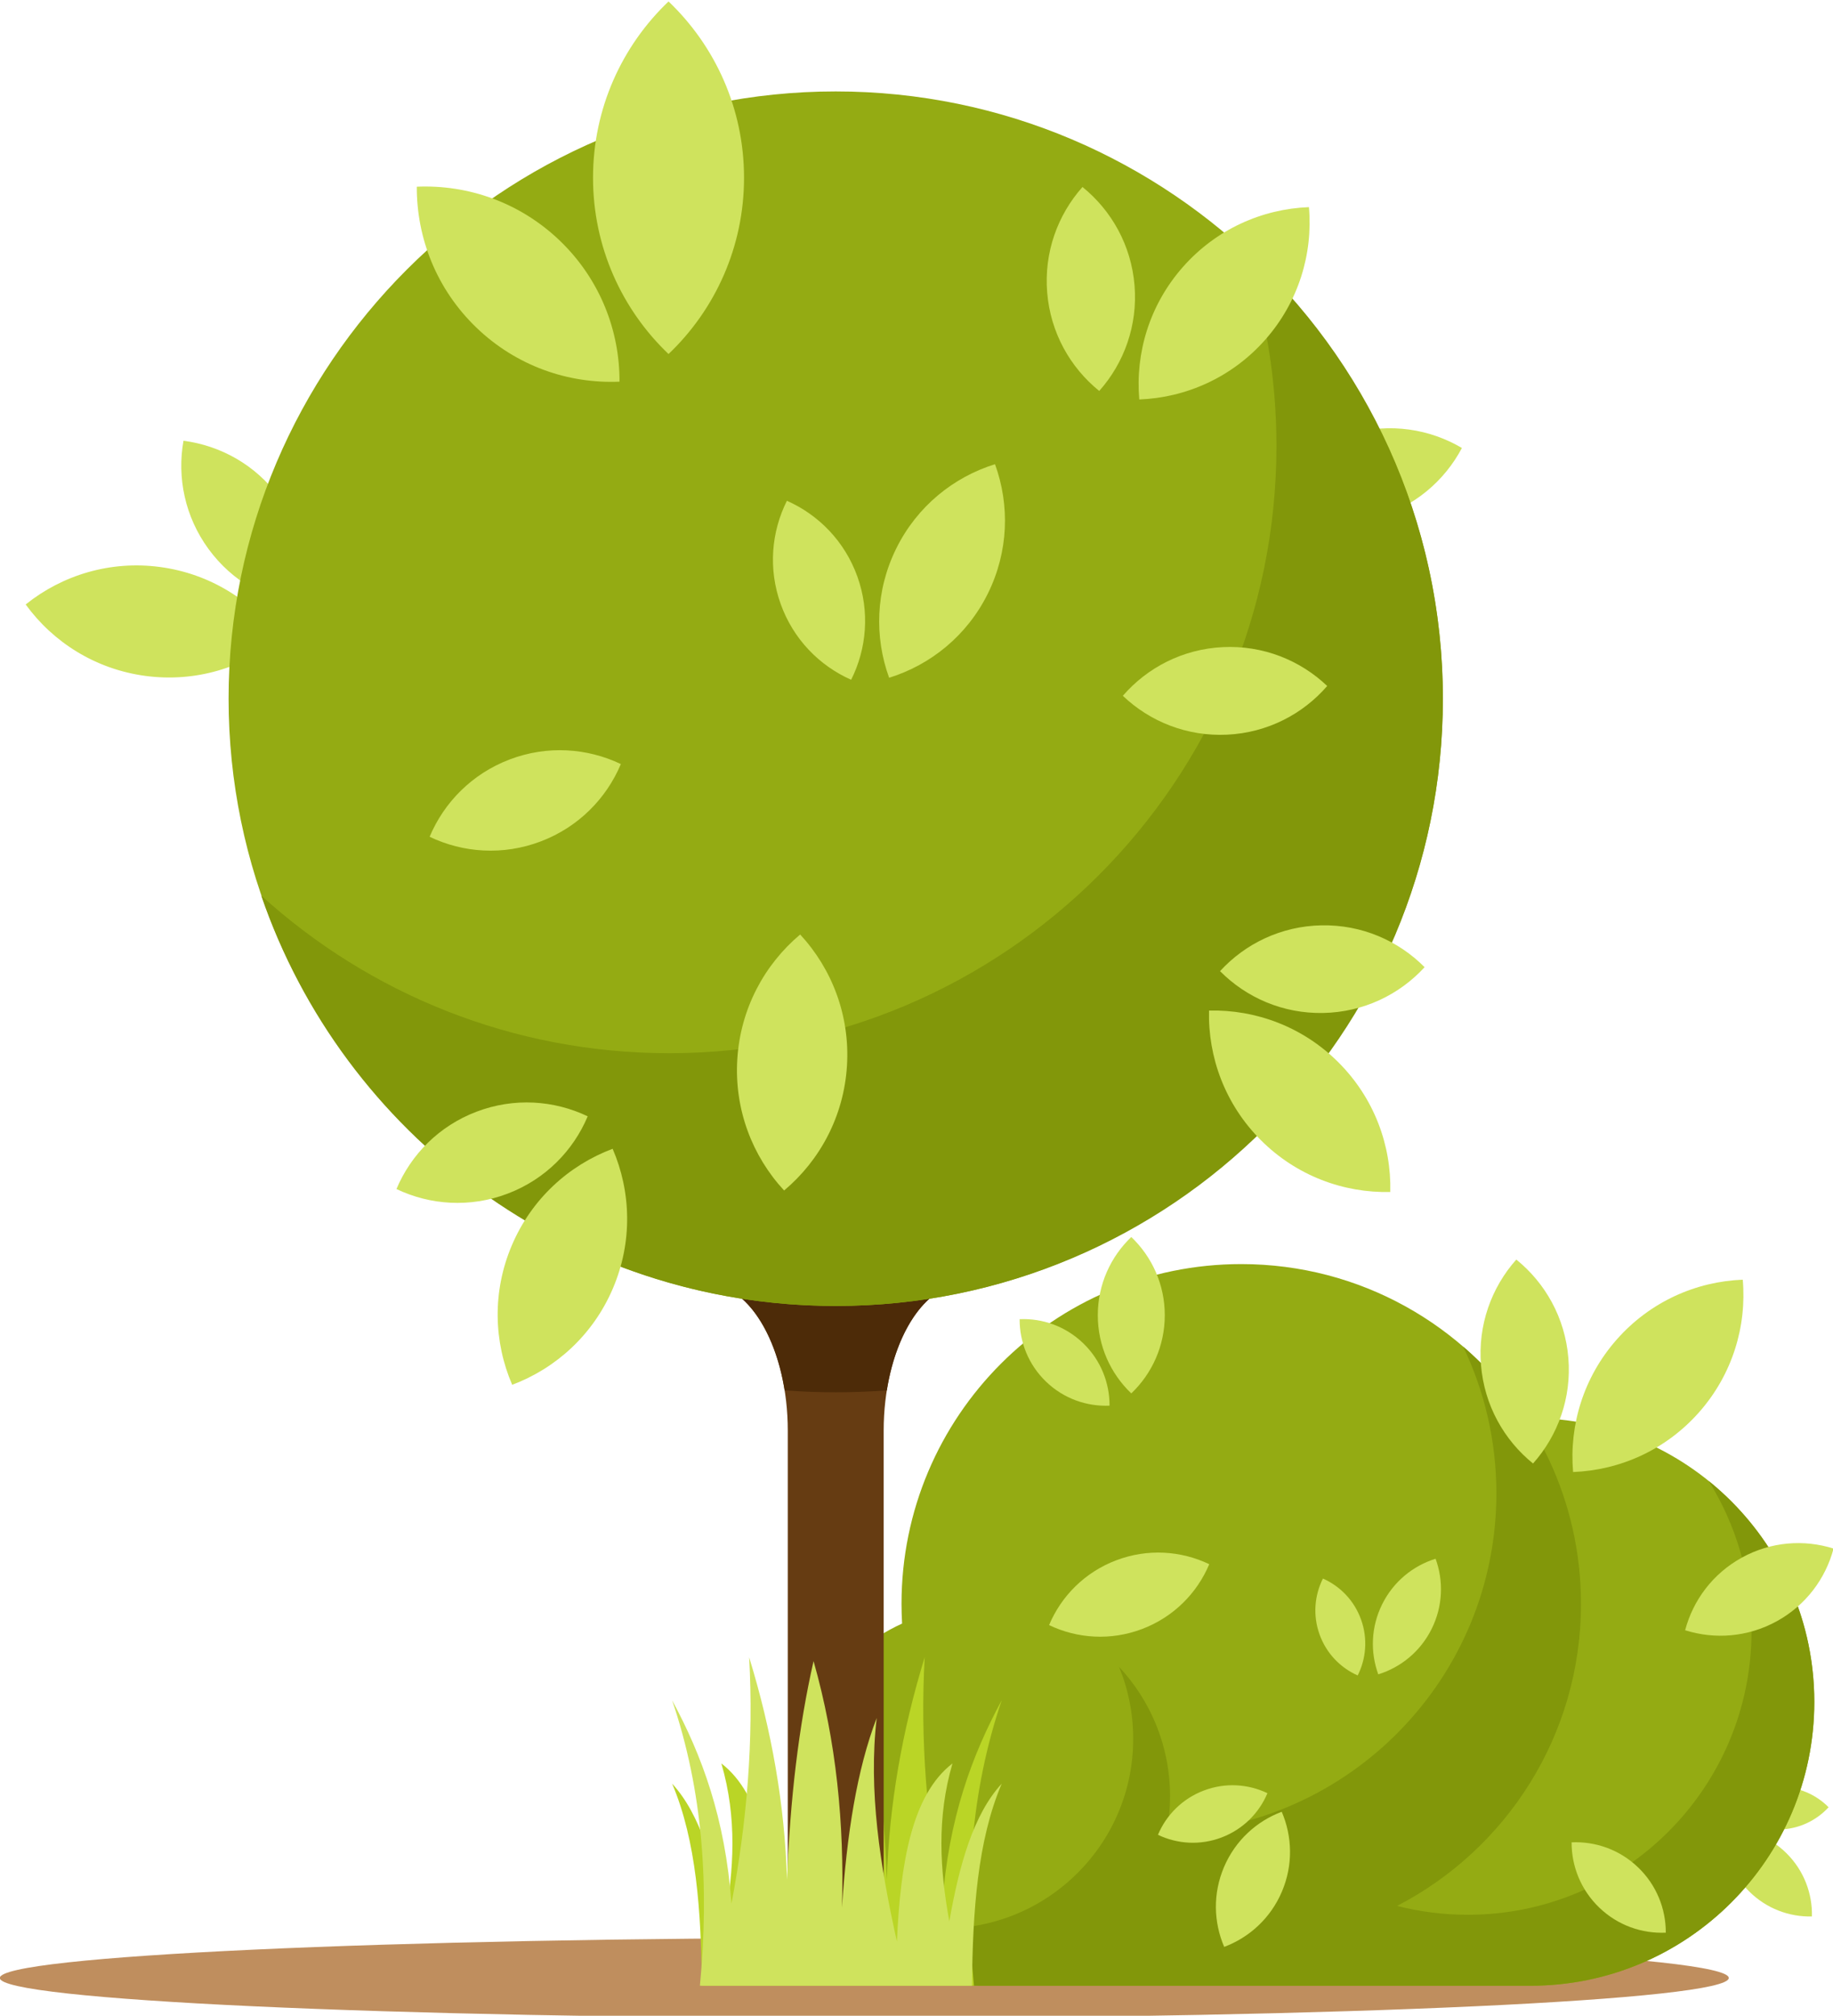 <?xml version="1.0" encoding="UTF-8" standalone="no"?>
<!-- Created with Inkscape (http://www.inkscape.org/) -->

<svg
   version="1.1"
   id="svg806"
   width="127.333"
   height="140"
   viewBox="0 0 127.333 140"
   sodipodi:docname="1681813440bushy-trees.svg"
   inkscape:version="1.2.2 (732a01da63, 2022-12-09)"
   xmlns:inkscape="http://www.inkscape.org/namespaces/inkscape"
   xmlns:sodipodi="http://sodipodi.sourceforge.net/DTD/sodipodi-0.dtd"
   xmlns="http://www.w3.org/2000/svg"
   xmlns:svg="http://www.w3.org/2000/svg">
  <defs
     id="defs810">
    <clipPath
       clipPathUnits="userSpaceOnUse"
       id="clipPath822">
      <path
         d="M 0,660 H 660 V 0 H 0 Z"
         id="path820" />
    </clipPath>
  </defs>
  <sodipodi:namedview
     id="namedview808"
     pagecolor="#ffffff"
     bordercolor="#000000"
     borderopacity="0.25"
     inkscape:showpageshadow="2"
     inkscape:pageopacity="0.0"
     inkscape:pagecheckerboard="0"
     inkscape:deskcolor="#d1d1d1"
     showgrid="false"
     inkscape:zoom="0.95113636"
     inkscape:cx="338.54241"
     inkscape:cy="373.23776"
     inkscape:window-width="1920"
     inkscape:window-height="1017"
     inkscape:window-x="1912"
     inkscape:window-y="-8"
     inkscape:window-maximized="1"
     inkscape:current-layer="g814">
    <inkscape:page
       x="0"
       y="0"
       id="page812"
       width="127.333"
       height="140" />
  </sodipodi:namedview>
  <g
     id="g814"
     inkscape:groupmode="layer"
     inkscape:label="Page 1"
     transform="matrix(1.333,0,0,-1.333,-103.045,811.317)">
    <g
       id="g816"
       transform="matrix(0.193,0,0,0.193,62.378,491.126)">
      <g
         id="g818"
         clip-path="url(#clipPath822)">
        <g
           id="g824"
           transform="translate(310.707,64.092)">
          <path
             d="m 0,0 c 128.566,0 233.424,4.861 233.424,10.819 0,5.959 -104.858,10.819 -233.424,10.819 -128.563,0 -233.423,-4.86 -233.423,-10.819 C -233.423,4.861 -128.563,0 0,0"
             style="fill:#bf8e5e;fill-opacity:1;fill-rule:evenodd;stroke:none"
             id="path826" />
        </g>
        <g
           id="g828"
           transform="translate(571.082,121)">
          <path
             d="m 0,0 c -3.443,3.476 -8.249,5.592 -13.529,5.49 -5.28,-0.101 -10,-2.4 -13.309,-6.007 3.445,-3.475 8.251,-5.591 13.531,-5.49 5.279,0.102 10,2.401 13.307,6.007 m -4.499,-29.487 c -6.132,-0.146 -12.311,2.123 -16.988,6.803 -4.68,4.683 -6.944,10.863 -6.796,16.995 6.133,0.144 12.31,-2.122 16.989,-6.804 4.678,-4.682 6.944,-10.862 6.795,-16.994"
             style="fill:#cfe35d;fill-opacity:1;fill-rule:evenodd;stroke:none"
             id="path830" />
        </g>
        <g
           id="g832"
           transform="translate(490.594,226.068)">
          <path
             d="m 0,0 c 42.32,0 76.629,-34.309 76.629,-76.629 0,-42.322 -34.309,-76.63 -76.629,-76.63 h -148.505 c -28.264,0 -51.176,22.91 -51.176,51.175 0,20.709 12.304,38.545 29.999,46.598 -0.1,1.758 -0.156,3.529 -0.156,5.312 0,50.663 41.069,91.733 91.734,91.733 32.15,0 60.432,-16.541 76.812,-41.575 C -0.861,-0.009 -0.433,0 0,0"
             style="fill:#94ab13;fill-opacity:1;fill-rule:evenodd;stroke:none"
             id="path834" />
        </g>
        <g
           id="g836"
           transform="translate(538.725,209.062)">
          <path
             d="m 0,0 c 17.381,-14.049 28.498,-35.535 28.498,-59.623 0,-42.322 -34.309,-76.63 -76.629,-76.63 h -148.505 c -21.375,0 -39.685,13.106 -47.343,31.717 9.34,-9.994 22.636,-16.244 37.396,-16.244 28.262,0 51.173,22.912 51.173,51.174 0,6.889 -1.363,13.458 -3.833,19.457 8.547,-9.146 13.78,-21.427 13.78,-34.929 0,-3.402 -0.336,-6.727 -0.968,-9.943 49.44,1.4 89.088,41.915 89.088,91.693 0,14.191 -3.223,27.629 -8.975,39.624 19.484,-16.822 31.817,-41.703 31.817,-69.464 0,-35.496 -20.16,-66.281 -49.655,-81.532 6.099,-1.564 12.49,-2.395 19.077,-2.395 42.322,0 76.63,34.307 76.63,76.629 C 11.551,-25.61 7.318,-11.743 0,0"
             style="fill:#82970a;fill-opacity:1;fill-rule:evenodd;stroke:none"
             id="path838" />
        </g>
        <g
           id="g840"
           transform="translate(340.315,72.81)">
          <path
             d="M 0,0 C -2.569,26.746 -0.839,52.594 7.502,77.067 -0.538,62.233 -6.855,45.187 -8.525,22.165 -12.732,44.331 -14.549,66.496 -13.3,88.661 -19.39,68.88 -22.896,48.882 -23.529,28.645 c -0.815,21.687 -3.166,41.397 -7.161,58.994 -6.164,-21.686 -8.331,-43.903 -7.673,-66.496 -1.297,19.489 -3.99,37.118 -9.379,51.15 2.291,-19.573 -0.914,-39.876 -5.454,-60.359 -0.95,21.187 -4.04,39.646 -15.006,48.084 4.298,-14.746 3.382,-28.794 0.852,-42.627 -2.676,15.172 -6.466,28.827 -14.151,37.17 6.564,-15.413 7.848,-34.592 8.029,-54.561 z"
             style="fill:#bad526;fill-opacity:1;fill-rule:evenodd;stroke:none"
             id="path842" />
        </g>
        <g
           id="g844"
           transform="translate(315.938,222.642)">
          <path
             d="M 0,0 V -142.533 H -25.891 V 0 c 0,21.872 -9.91,39.713 -22.062,39.713 h -0.361 v 75.726 H 22.423 V 39.713 H 22.062 C 9.911,39.713 0,21.872 0,0"
             style="fill:#663c12;fill-opacity:1;fill-rule:evenodd;stroke:none"
             id="path846" />
        </g>
        <g
           id="g848"
           transform="translate(289.203,233.527)">
          <path
             d="m 0,0 c -2.642,16.608 -11.162,28.827 -21.218,28.827 h -0.36 v 75.727 H 49.158 V 28.827 h -0.36 C 38.742,28.827 30.222,16.608 27.58,0 23.026,-0.332 18.43,-0.508 13.789,-0.508 9.151,-0.508 4.555,-0.332 0,0"
             style="fill:#4d2b08;fill-opacity:1;fill-rule:evenodd;stroke:none"
             id="path850" />
        </g>
        <g
           id="g852"
           transform="translate(126.876,489.893)">
          <path
             d="m 0,0 c 9.988,-1.29 19.451,-6.509 25.881,-15.27 6.428,-8.761 8.565,-19.355 6.798,-29.271 -9.989,1.29 -19.452,6.509 -25.881,15.27 C 0.369,-20.508 -1.768,-9.916 0,0 m -42.612,-44.196 c 7.424,-10.212 18.853,-17.483 32.354,-19.287 13.501,-1.803 26.44,2.212 36.283,10.116 -7.424,10.211 -18.852,17.484 -32.354,19.287 -13.5,1.804 -26.438,-2.213 -36.283,-10.116"
             style="fill:#cfe35d;fill-opacity:1;fill-rule:evenodd;stroke:none"
             id="path854" />
        </g>
        <g
           id="g856"
           transform="translate(418.908,472.929)">
          <path
             d="m 0,0 c 8.67,-5.128 19.342,-6.834 29.798,-3.88 10.458,2.954 18.66,9.989 23.367,18.893 -8.669,5.128 -19.341,6.836 -29.798,3.882 C 12.908,15.942 4.707,8.904 0,0"
             style="fill:#cfe35d;fill-opacity:1;fill-rule:evenodd;stroke:none"
             id="path858" />
        </g>
        <g
           id="g860"
           transform="translate(302.994,256.322)">
          <path
             d="M 0,0 C 90.292,0.001 163.936,73.645 163.936,163.938 163.936,254.23 90.292,327.875 0,327.875 -90.294,327.875 -163.937,254.23 -163.937,163.938 -163.937,73.645 -90.294,0 0,0"
             style="fill:#94ab13;fill-opacity:1;fill-rule:evenodd;stroke:none"
             id="path862" />
        </g>
        <g
           id="g864"
           transform="translate(413.179,541.646)">
          <path
             d="m 0,0 c 33.019,-29.99 53.751,-73.267 53.751,-121.386 0,-90.54 -73.396,-163.937 -163.937,-163.938 -71.937,0 -133.045,46.337 -155.124,110.788 29.111,-26.437 67.768,-42.55 110.188,-42.55 90.54,0 163.937,73.398 163.937,163.939 C 8.815,-34.545 5.709,-16.669 0,0"
             style="fill:#82970a;fill-opacity:1;fill-rule:evenodd;stroke:none"
             id="path866" />
        </g>
        <g
           id="g868"
           transform="translate(189.875,558.479)">
          <path
             d="m 0,0 c -0.06,-13.845 5.328,-27.687 16.094,-38.041 10.767,-10.354 24.811,-15.194 38.641,-14.593 0.06,13.845 -5.327,27.689 -16.092,38.042 C 27.874,-4.239 13.831,0.602 0,0 M 67.974,50.009 C 80.532,38.035 88.359,21.142 88.359,2.417 c 0,-18.722 -7.827,-35.618 -20.385,-47.591 -12.561,11.973 -20.39,28.869 -20.39,47.591 0,18.725 7.829,35.618 20.39,47.592"
             style="fill:#cfe35d;fill-opacity:1;fill-rule:evenodd;stroke:none"
             id="path870" />
        </g>
        <g
           id="g872"
           transform="translate(369.62,558.399)">
          <path
             d="m 0,0 c -6.696,-7.523 -10.421,-17.668 -9.531,-28.499 0.889,-10.83 6.22,-20.23 14.054,-26.559 6.697,7.523 10.422,17.667 9.532,28.498 C 13.164,-15.729 7.834,-6.329 0,0 M 61.15,-5.437 C 62.239,-18.014 58.376,-30.999 49.364,-41.212 40.353,-51.426 27.95,-56.875 15.335,-57.36 c -1.089,12.576 2.773,25.561 11.786,35.775 9.013,10.213 21.414,15.663 34.029,16.148"
             style="fill:#cfe35d;fill-opacity:1;fill-rule:evenodd;stroke:none"
             id="path874" />
        </g>
        <g
           id="g876"
           transform="translate(461.998,347.78)">
          <path
             d="m 0,0 c -7.089,7.155 -16.978,11.509 -27.844,11.299 -10.865,-0.209 -20.581,-4.94 -27.389,-12.364 7.087,-7.154 16.98,-11.507 27.845,-11.297 C -16.523,-12.153 -6.807,-7.424 0,0 m -9.262,-60.69 c -12.62,-0.296 -25.336,4.371 -34.965,14.006 -9.626,9.636 -14.287,22.354 -13.982,34.975 12.622,0.296 25.337,-4.371 34.966,-14.005 9.629,-9.636 14.289,-22.355 13.981,-34.976"
             style="fill:#cfe35d;fill-opacity:1;fill-rule:evenodd;stroke:none"
             id="path878" />
        </g>
        <g
           id="g880"
           transform="translate(184.383,287.891)">
          <path
             d="M 0,0 C 3.904,9.282 11.457,17.014 21.615,20.876 31.772,24.737 42.553,23.975 51.638,19.629 47.733,10.347 40.182,2.615 30.023,-1.246 19.867,-5.107 9.087,-4.345 0,0 m 31.245,-52.848 c 11.819,4.436 21.875,13.514 27.208,26.046 5.338,12.534 4.914,26.073 -0.081,37.666 C 46.554,6.43 36.498,-2.647 31.161,-15.181 25.825,-27.713 26.25,-41.252 31.245,-52.848"
             style="fill:#cfe35d;fill-opacity:1;fill-rule:evenodd;stroke:none"
             id="path882" />
        </g>
        <g
           id="g884"
           transform="translate(193.334,382.983)">
          <path
             d="M 0,0 C 9.086,-4.346 19.867,-5.107 30.022,-1.246 40.181,2.615 47.733,10.346 51.64,19.629 42.554,23.974 31.772,24.737 21.615,20.876 11.456,17.014 3.906,9.283 0,0"
             style="fill:#cfe35d;fill-opacity:1;fill-rule:evenodd;stroke:none"
             id="path886" />
        </g>
        <g
           id="g888"
           transform="translate(289.054,287.494)">
          <path
             d="M 0,0 C 9.665,8.119 16.118,20.032 16.97,33.627 17.823,47.221 12.909,59.843 4.336,69.11 -5.329,60.987 -11.782,49.078 -12.636,35.483 -13.488,21.889 -8.575,9.266 0,0"
             style="fill:#cfe35d;fill-opacity:1;fill-rule:evenodd;stroke:none"
             id="path890" />
        </g>
        <g
           id="g892"
           transform="translate(380.518,421.041)">
          <path
             d="M 0,0 C 7.291,-6.948 17.304,-11.015 28.158,-10.494 39.013,-9.972 48.59,-4.965 55.181,2.651 47.888,9.599 37.877,13.666 27.022,13.144 16.168,12.623 6.593,7.616 0,0"
             style="fill:#cfe35d;fill-opacity:1;fill-rule:evenodd;stroke:none"
             id="path894" />
        </g>
        <g
           id="g896"
           transform="translate(289.81,473.688)">
          <path
             d="M 0,0 C 8.56,-3.789 15.61,-10.939 19.023,-20.443 22.434,-29.949 21.54,-39.951 17.346,-48.318 8.787,-44.529 1.734,-37.379 -1.678,-27.874 -5.088,-18.37 -4.194,-8.367 0,0 m 56.19,9.875 c 4.011,-11.024 3.678,-23.608 -1.944,-34.949 -5.625,-11.34 -15.44,-19.221 -26.644,-22.702 -4.011,11.026 -3.678,23.609 1.946,34.949 C 35.17,-1.486 44.985,6.396 56.19,9.875"
             style="fill:#cfe35d;fill-opacity:1;fill-rule:evenodd;stroke:none"
             id="path898" />
        </g>
        <g
           id="g900"
           transform="translate(266.316,72.81)">
          <path
             d="M 0,0 C 2.57,26.746 0.839,52.594 -7.503,77.067 0.537,62.233 6.853,45.187 8.525,22.165 12.732,44.331 14.547,66.496 13.3,88.661 19.39,68.88 22.895,48.882 23.53,28.645 c 0.814,21.687 3.163,41.397 7.16,58.994 6.162,-21.686 8.331,-43.903 7.672,-66.496 1.298,19.489 3.99,37.118 9.38,51.15 C 45.45,52.72 48.654,32.417 53.196,11.934 54.143,33.121 57.236,51.58 68.202,60.018 63.903,45.272 64.82,31.224 67.349,17.391 70.025,32.563 73.816,46.218 81.5,54.561 74.936,39.148 73.653,19.969 73.471,0 Z"
             style="fill:#cfe35d;fill-opacity:1;fill-rule:evenodd;stroke:none"
             id="path902" />
        </g>
        <g
           id="g904"
           transform="translate(352.651,252.755)">
          <path
             d="m 0,0 c -0.026,-6.14 2.364,-12.28 7.139,-16.873 4.775,-4.593 11.004,-6.74 17.139,-6.472 0.027,6.14 -2.363,12.28 -7.138,16.872 C 12.363,-1.88 6.135,0.268 0,0 m 30.148,22.182 c 5.573,-5.311 9.044,-12.805 9.044,-21.111 0,-8.303 -3.471,-15.797 -9.044,-21.108 -5.57,5.311 -9.043,12.805 -9.043,21.108 0,8.306 3.473,15.8 9.043,21.111"
             style="fill:#cfe35d;fill-opacity:1;fill-rule:evenodd;stroke:none"
             id="path906" />
        </g>
        <g
           id="g908"
           transform="translate(389.999,113.557)">
          <path
             d="m 0,0 c 2.236,5.314 6.56,9.739 12.374,11.95 5.816,2.212 11.988,1.776 17.19,-0.713 C 27.327,5.923 23.004,1.498 17.189,-0.714 11.373,-2.925 5.201,-2.488 0,0 m 17.888,-30.256 c 6.767,2.538 12.522,7.735 15.578,14.911 C 36.521,-8.17 36.278,-0.419 33.42,6.22 26.651,3.68 20.896,-1.518 17.841,-8.691 c -3.056,-7.175 -2.814,-14.928 0.047,-21.565"
             style="fill:#cfe35d;fill-opacity:1;fill-rule:evenodd;stroke:none"
             id="path910" />
        </g>
        <g
           id="g912"
           transform="translate(486.758,268.853)">
          <path
             d="m 0,0 c -6.696,-7.522 -10.421,-17.667 -9.531,-28.499 0.891,-10.828 6.221,-20.23 14.054,-26.558 6.697,7.523 10.423,17.666 9.532,28.498 C 13.165,-15.729 7.835,-6.328 0,0 m 61.15,-5.437 c 1.089,-12.576 -2.774,-25.56 -11.786,-35.774 -9.011,-10.214 -21.413,-15.663 -34.029,-16.148 -1.088,12.576 2.773,25.561 11.786,35.775 9.013,10.214 21.415,15.662 34.029,16.147"
             style="fill:#cfe35d;fill-opacity:1;fill-rule:evenodd;stroke:none"
             id="path914" />
        </g>
        <g
           id="g916"
           transform="translate(501.69,111.526)">
          <path
             d="m 0,0 c -0.019,-6.425 2.491,-12.845 7.494,-17.641 5.005,-4.796 11.525,-7.035 17.943,-6.745 0.017,6.424 -2.493,12.845 -7.497,17.641 C 12.937,-1.948 6.417,0.288 0,0"
             style="fill:#cfe35d;fill-opacity:1;fill-rule:evenodd;stroke:none"
             id="path918" />
        </g>
        <g
           id="g920"
           transform="translate(360.601,170.171)">
          <path
             d="m 0,0 c 7.609,-3.64 16.64,-4.277 25.148,-1.043 8.507,3.234 14.831,9.709 18.104,17.484 -7.61,3.64 -16.641,4.278 -25.148,1.043 C 9.597,14.25 3.272,7.774 0,0"
             style="fill:#cfe35d;fill-opacity:1;fill-rule:evenodd;stroke:none"
             id="path922" />
        </g>
        <g
           id="g924"
           transform="translate(532.347,168.781)">
          <path
             d="M 0,0 C 7.952,-2.516 16.878,-1.897 24.762,2.439 32.645,6.776 37.946,13.986 40.077,22.048 32.126,24.562 23.2,23.945 15.316,19.608 7.434,15.271 2.132,8.062 0,0"
             style="fill:#cfe35d;fill-opacity:1;fill-rule:evenodd;stroke:none"
             id="path926" />
        </g>
        <g
           id="g928"
           transform="translate(434.543,182.738)">
          <path
             d="m 0,0 c 4.633,-2.05 8.451,-5.921 10.298,-11.068 1.847,-5.146 1.363,-10.562 -0.906,-15.091 -4.634,2.051 -8.454,5.922 -10.301,11.068 C -2.755,-9.945 -2.271,-4.529 0,0 m 30.423,5.348 c 2.17,-5.969 1.99,-12.783 -1.055,-18.923 -3.044,-6.14 -8.358,-10.407 -14.424,-12.29 -2.172,5.968 -1.992,12.781 1.053,18.922 3.045,6.137 8.359,10.405 14.426,12.291"
             style="fill:#cfe35d;fill-opacity:1;fill-rule:evenodd;stroke:none"
             id="path930" />
        </g>
      </g>
    </g>
  </g>
</svg>

